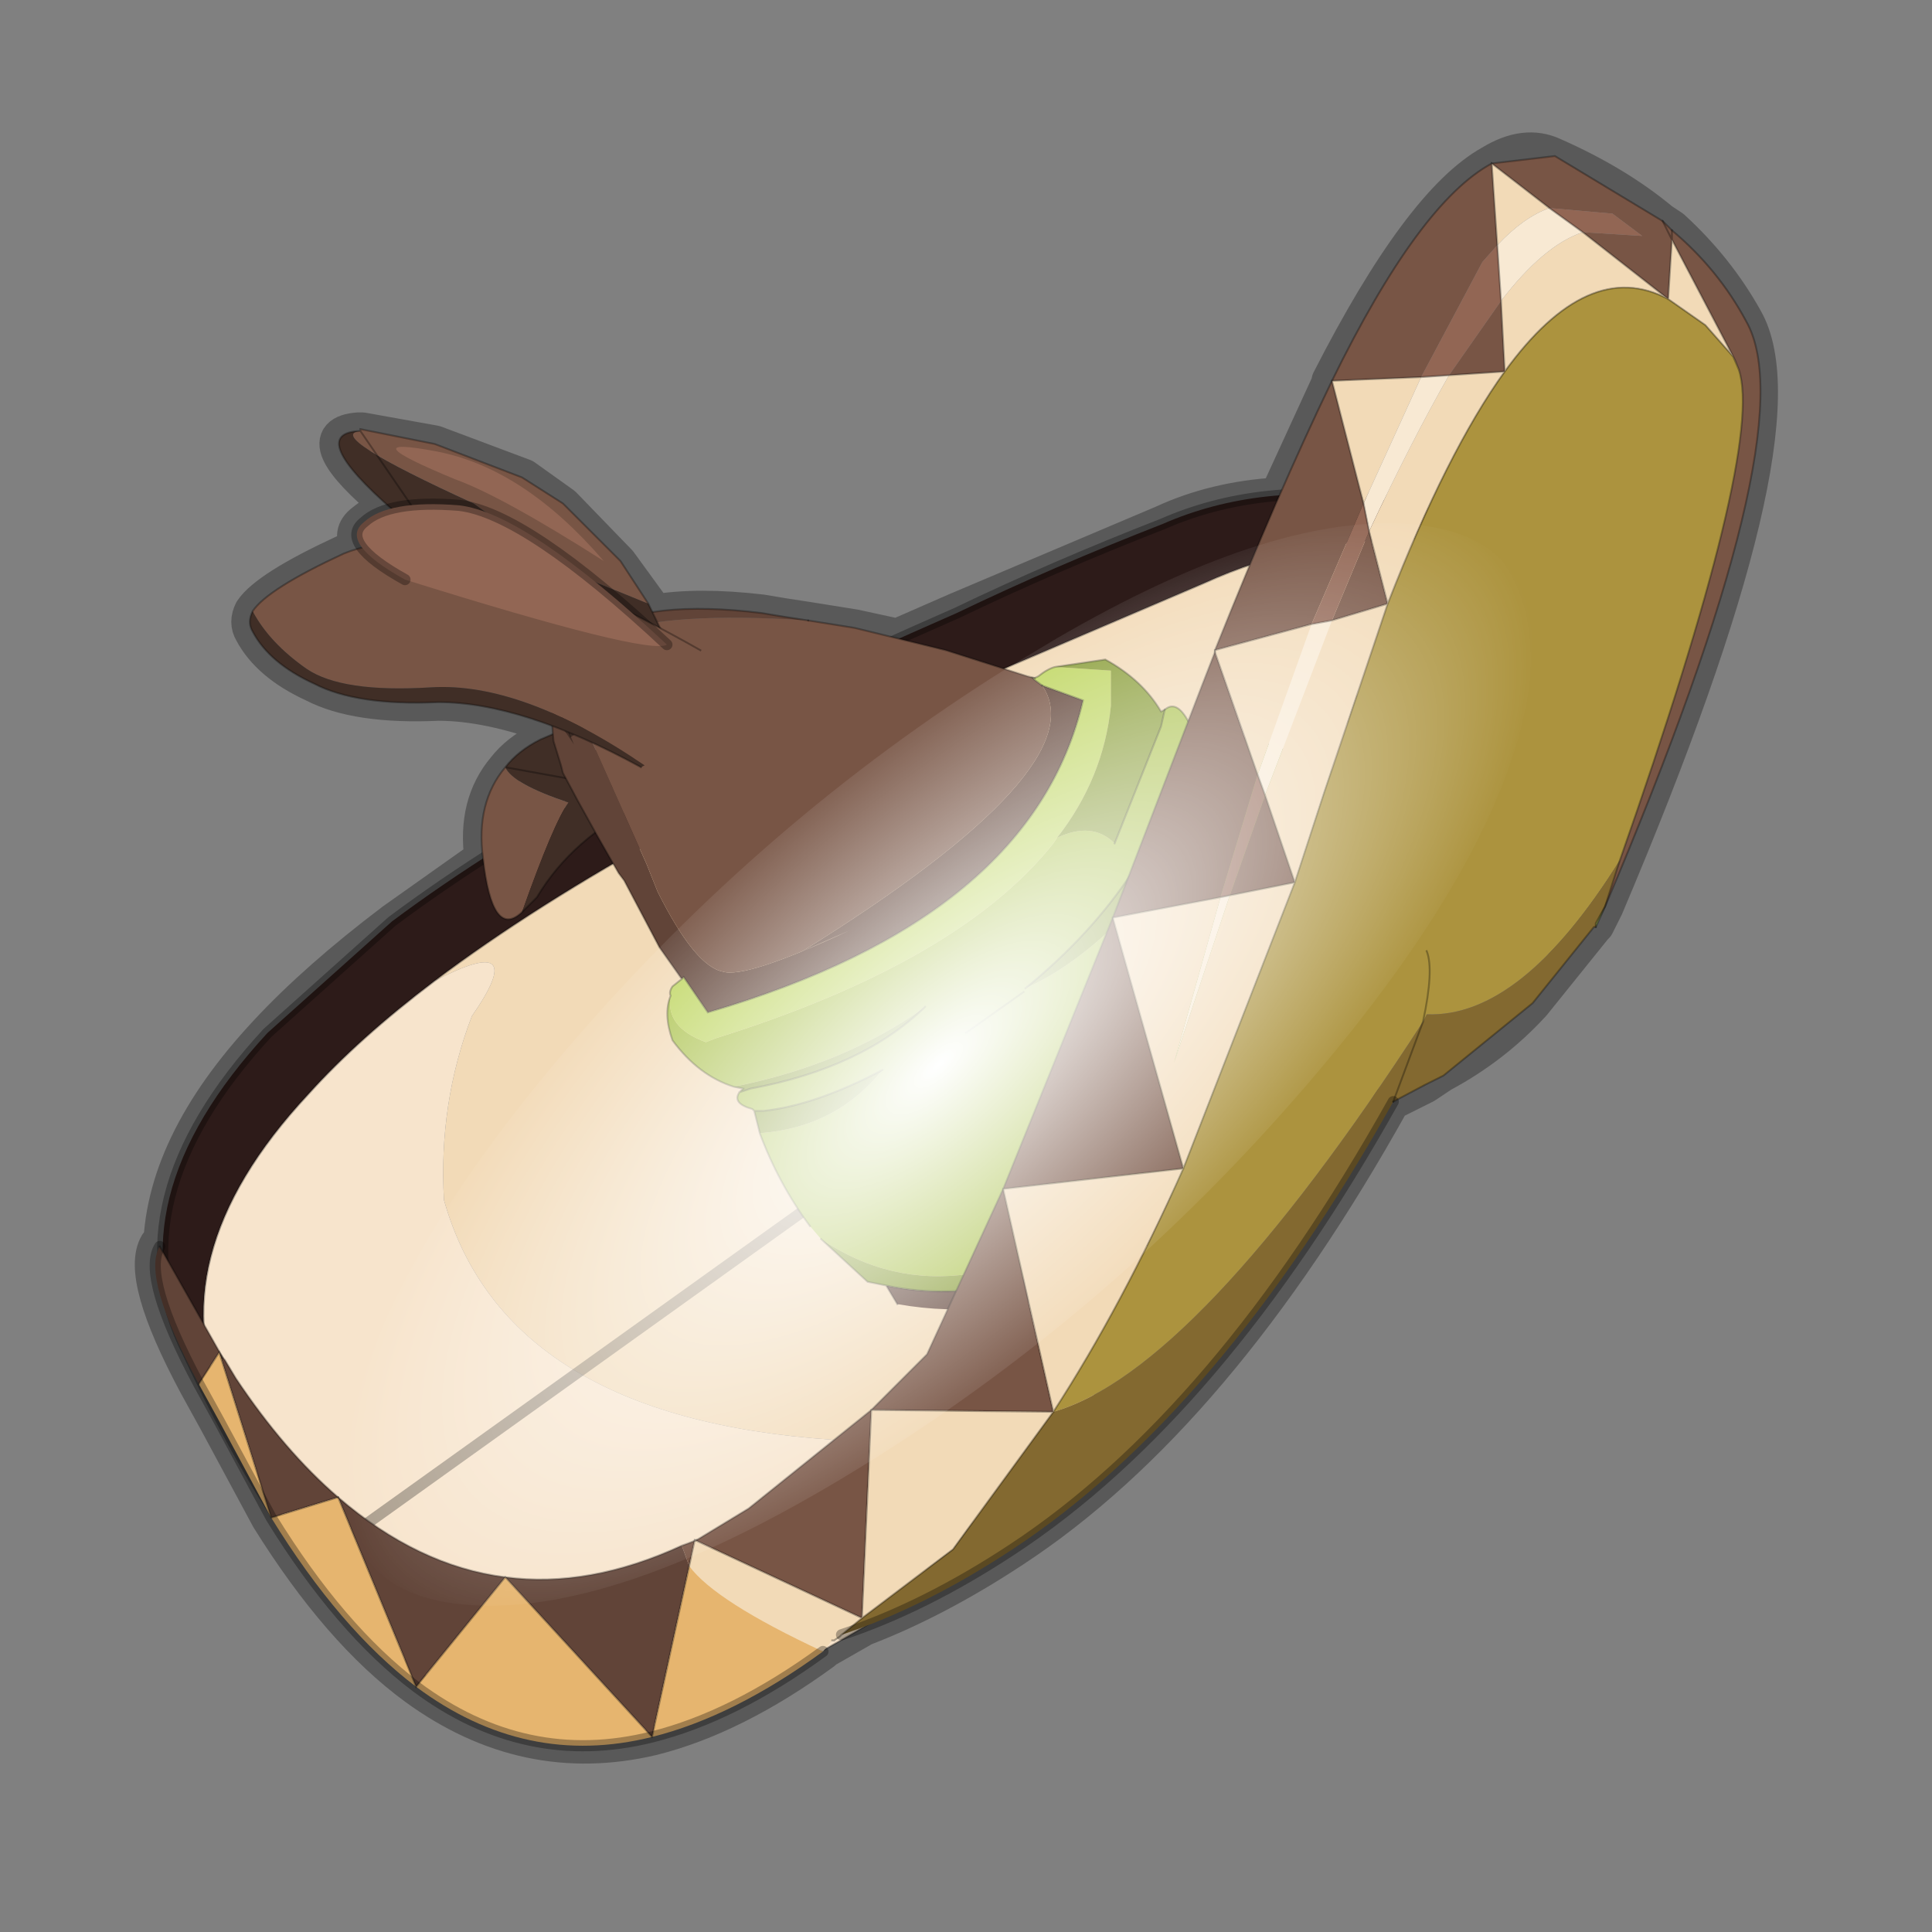 <?xml version="1.0" encoding="UTF-8" standalone="no"?>
<svg xmlns:xlink="http://www.w3.org/1999/xlink" height="520.0px" width="520.0px" xmlns="http://www.w3.org/2000/svg">
  <rect width="100%" height="100%" fill="#808080" stroke="none"/>
  <g transform="matrix(10.0, 0.0, 0.0, 10.0, 0.0, 0.0)">
    <use height="52.0" transform="matrix(1.0, 0.0, 0.0, 1.0, 0.0, 0.0)" width="52.0" xlink:href="#shape0"/>
    <use height="136.85" transform="matrix(0.203, -0.185, 0.071, 0.083, 5.361, 36.692)" width="148.25" xlink:href="#sprite0"/>
  </g>
  <defs>
    <g id="shape0" transform="matrix(1.0, 0.0, 0.0, 1.0, 0.0, 0.0)">
      <path d="M52.0 0.0 L52.0 52.0 0.0 52.0 0.0 0.0 52.0 0.0" fill="#795fa9" fill-opacity="0.0" fill-rule="evenodd" stroke="none"/>
      <path d="M24.15 17.15 L23.0 16.9 21.75 16.7 21.1 16.6 20.5 16.5 Q18.8 16.3 17.6 16.5 L17.45 16.25 16.65 15.15 15.15 13.6 14.1 12.85 11.7 11.95 9.75 11.6 9.65 11.6 Q8.2 11.7 10.55 13.65 10.1 13.8 9.8 14.05 9.4 14.35 9.7 14.75 L9.25 14.9 Q7.2 15.85 6.8 16.45 6.65 16.75 6.8 17.0 7.25 17.85 8.45 18.4 9.6 19.0 11.8 18.9 13.15 18.9 14.9 19.55 L14.9 19.75 14.55 19.95 Q13.95 20.25 13.6 20.7 12.8 21.65 13.0 23.1 L10.6 24.8 Q8.55 26.35 7.2 27.8 4.35 30.85 4.35 33.75 L4.25 33.5 Q3.75 34.35 5.3 37.25 L5.85 38.25 7.25 40.85 Q9.15 43.9 11.2 45.4 14.15 47.55 17.55 46.75 19.75 46.2 22.15 44.45 L22.2 44.4 23.25 43.8 Q25.2 43.05 27.25 41.7 32.75 38.1 37.45 29.65 L38.35 29.2 38.8 28.9 Q40.2 28.15 41.25 27.0 L42.9 24.95 42.95 24.9 43.2 24.4 Q48.65 11.55 46.95 8.6 46.2 7.25 45.0 6.15 L44.7 5.95 Q43.5 4.95 41.8 4.2 41.05 3.85 40.15 4.4 38.25 5.45 35.8 10.25 L35.8 10.3 34.4 13.35 Q32.7 13.45 31.3 14.1 L25.75 16.45 24.15 17.15 Z" fill="none" stroke="#000000" stroke-linecap="round" stroke-linejoin="round" stroke-opacity="0.302" stroke-width="1.0"/>
      <path d="M11.7 26.4 Q9.65 27.95 8.3 29.45 4.15 33.9 6.1 38.05 7.25 40.4 8.35 42.1 6.7 39.9 5.05 36.4 3.0 32.35 7.2 27.8 L10.55 24.8 Q15.9 20.8 25.75 16.5 28.35 15.25 31.3 14.1 36.55 11.8 44.65 16.1 38.0 13.15 32.4 15.7 L26.9 18.05 Q17.0 22.4 11.7 26.4" fill="#2d1b19" fill-rule="evenodd" stroke="none"/>
      <path d="M11.7 26.4 Q17.0 22.4 26.9 18.05 L32.4 15.7 Q38.0 13.15 44.65 16.1 L44.9 16.2 Q40.85 24.05 34.1 32.2 29.45 37.85 23.6 43.55 25.35 40.5 26.15 38.35 24.95 39.2 22.4 38.75 13.6 38.15 11.95 32.3 11.8 29.7 12.7 27.35 14.3 25.05 11.7 26.4" fill="#f2dab7" fill-rule="evenodd" stroke="none"/>
      <path d="M8.35 42.1 Q7.25 40.4 6.1 38.05 4.15 33.9 8.3 29.45 9.65 27.95 11.7 26.4 14.3 25.05 12.7 27.35 11.8 29.7 11.95 32.3 13.6 38.15 22.4 38.75 24.95 39.2 26.15 38.35 25.35 40.5 23.6 43.55 L23.45 43.7 23.4 43.7 Q20.05 45.7 17.3 46.6 12.65 47.4 8.35 42.1" fill="#f7e4cc" fill-rule="evenodd" stroke="none"/>
      <path d="M8.35 42.1 Q7.25 40.4 6.1 38.05 4.15 33.9 8.3 29.45 9.65 27.95 11.7 26.4 17.0 22.4 26.9 18.05 L32.4 15.7 Q38.0 13.15 44.65 16.1 M8.35 42.1 Q12.65 47.4 17.3 46.6 20.05 45.7 23.4 43.7 M44.9 16.2 L44.65 16.1" fill="none" stroke="#000000" stroke-linecap="square" stroke-linejoin="miter" stroke-miterlimit="10.0" stroke-opacity="0.302" stroke-width="0.05"/>
      <path d="M44.65 16.1 Q36.55 11.8 31.3 14.1 28.35 15.25 25.75 16.5 15.9 20.8 10.55 24.8 L7.2 27.8 Q3.0 32.35 5.05 36.4 6.7 39.9 8.35 42.1 Z" fill="none" stroke="#000000" stroke-linecap="round" stroke-linejoin="round" stroke-opacity="0.302" stroke-width="0.3"/>
      <path d="M38.5 18.4 Q39.25 18.9 38.7 19.1 L36.6 19.5 Q35.35 19.4 36.4 18.8 37.3 18.25 38.5 18.4" fill="#72643f" fill-rule="evenodd" stroke="none"/>
      <path d="M38.5 18.4 Q39.25 18.9 38.7 19.1 L36.6 19.5 Q35.35 19.4 36.4 18.8 37.3 18.25 38.5 18.4 Z" fill="none" stroke="#000000" stroke-linecap="square" stroke-linejoin="miter" stroke-miterlimit="10.0" stroke-opacity="0.302" stroke-width="0.05"/>
      <path d="M17.6 21.35 L17.75 21.4 17.35 21.6 17.6 21.35" fill="#8d9f47" fill-rule="evenodd" stroke="none"/>
      <path d="M14.05 24.55 Q13.25 25.3 13.0 23.1 12.8 21.6 13.6 20.65 13.8 21.1 15.3 21.6 14.9 22.15 14.05 24.55" fill="#785545" fill-rule="evenodd" stroke="none"/>
      <path d="M13.6 20.65 Q13.95 20.2 14.55 19.9 L15.25 19.6 17.6 21.35 17.35 21.6 Q15.4 22.55 14.45 24.15 L14.05 24.55 Q14.9 22.15 15.3 21.6 13.8 21.1 13.6 20.65" fill="#402e26" fill-rule="evenodd" stroke="none"/>
      <path d="M13.6 20.65 Q13.95 20.2 14.55 19.9 L15.25 19.6 M17.75 21.4 L17.35 21.6 Q15.4 22.55 14.45 24.15 L14.05 24.55 Q13.25 25.3 13.0 23.1 12.8 21.6 13.6 20.65 Z" fill="none" stroke="#000000" stroke-linecap="square" stroke-linejoin="miter" stroke-miterlimit="10.0" stroke-opacity="0.302" stroke-width="0.05"/>
      <path d="M21.75 16.7 Q14.2 16.2 15.55 19.1 L17.4 23.25 17.7 24.0 Q18.7 26.0 19.45 26.15 20.05 26.35 22.85 25.05 L21.6 25.6 Q29.55 20.65 28.05 18.45 L29.15 18.85 Q27.8 24.7 19.05 27.25 L18.4 26.3 18.35 26.35 17.75 25.5 16.8 23.7 16.65 23.5 16.05 22.45 15.55 21.55 15.15 20.8 15.1 20.6 14.9 19.95 Q14.4 15.75 20.5 16.5 L21.1 16.6 21.75 16.7 M36.35 22.05 Q38.25 25.35 33.9 30.65 29.5 36.05 24.15 35.1 L23.85 34.6 Q27.2 35.3 30.7 32.9 35.55 29.0 36.35 22.05" fill="#614438" fill-rule="evenodd" stroke="none"/>
      <path d="M21.75 16.7 L23.0 16.9 25.45 17.5 27.65 18.2 27.85 18.25 27.8 18.25 27.85 18.3 28.05 18.45 Q29.55 20.65 21.6 25.6 L22.85 25.05 Q20.05 26.35 19.45 26.15 18.7 26.0 17.7 24.0 L17.4 23.25 15.55 19.1 Q14.2 16.2 21.75 16.7" fill="#785545" fill-rule="evenodd" stroke="none"/>
      <path d="M31.35 19.1 Q31.7 18.8 32.05 19.55 L32.0 19.9 Q31.15 23.7 27.6 26.6 29.3 25.85 31.1 23.75 30.4 25.55 31.0 31.05 L30.7 32.1 Q25.8 35.85 22.1 33.35 L21.8 33.0 Q20.95 31.85 20.45 30.5 22.5 30.35 23.75 28.8 21.95 29.75 20.55 29.9 L20.3 29.9 20.25 29.85 Q19.7 29.7 19.9 29.4 L20.2 29.3 Q23.2 28.75 24.9 27.1 22.75 28.65 19.75 29.25 18.8 28.95 18.1 28.0 17.85 27.3 18.05 26.8 17.9 27.65 19.0 28.05 L19.25 27.95 Q25.8 25.9 28.35 22.7 L28.45 22.55 Q29.4 22.1 30.0 22.7 L31.25 19.55 31.35 19.1 M27.55 26.7 L26.0 27.8 27.55 26.7" fill="#abc24d" fill-rule="evenodd" stroke="none"/>
      <path d="M28.05 18.45 L27.85 18.3 27.8 18.25 27.85 18.25 27.95 18.2 Q28.2 18.0 28.4 17.95 L29.9 18.05 29.9 19.0 Q29.7 20.95 28.45 22.55 L28.35 22.7 Q25.8 25.9 19.25 27.95 L19.0 28.05 Q17.9 27.65 18.05 26.8 18.0 26.7 18.1 26.55 L18.35 26.35 18.4 26.3 19.05 27.25 Q27.8 24.7 29.15 18.85 L28.05 18.45" fill="#bfd661" fill-rule="evenodd" stroke="none"/>
      <path d="M28.4 17.95 L29.75 17.75 Q30.75 18.3 31.25 19.15 L31.35 19.1 31.25 19.55 30.0 22.7 Q29.4 22.1 28.45 22.55 29.7 20.95 29.9 19.0 L29.9 18.05 28.4 17.95 M32.05 19.55 Q35.0 20.05 36.4 21.1 L36.35 22.05 Q35.55 29.0 30.7 32.9 27.2 35.3 23.85 34.6 L23.35 34.5 22.1 33.35 Q25.8 35.85 30.7 32.1 L31.0 31.05 Q30.4 25.55 31.1 23.75 29.3 25.85 27.6 26.6 31.15 23.7 32.0 19.9 L32.05 19.55 M20.45 30.5 L20.3 29.9 20.55 29.9 Q21.95 29.75 23.75 28.8 22.5 30.35 20.45 30.5 M19.9 29.4 L20.0 29.3 19.75 29.25 Q22.75 28.65 24.9 27.1 23.2 28.75 20.2 29.3 L19.9 29.4" fill="#899d37" fill-rule="evenodd" stroke="none"/>
      <path d="M24.15 35.1 L23.85 34.6 23.35 34.5 22.1 33.35 M21.8 33.0 Q20.95 31.85 20.45 30.5 L20.3 29.9 20.25 29.85 Q19.7 29.7 19.9 29.4 L20.0 29.3 19.75 29.25 Q18.8 28.95 18.1 28.0 17.85 27.3 18.05 26.8 18.0 26.7 18.1 26.55 L18.35 26.35 17.75 25.5 16.8 23.7 16.65 23.5 16.05 22.45 15.55 21.55 15.15 20.8 15.1 20.6 14.9 19.95 Q14.4 15.75 20.5 16.5 L21.1 16.6 21.75 16.7 M18.35 26.35 L18.4 26.3 19.05 27.25 Q27.8 24.7 29.15 18.85 L28.05 18.45 M30.0 22.7 L31.25 19.55 31.35 19.1 M27.6 26.6 Q31.15 23.7 32.0 19.9 L32.05 19.55 M20.3 29.9 L20.55 29.9 Q21.95 29.75 23.75 28.8 M19.9 29.4 L20.2 29.3 Q23.2 28.75 24.9 27.1 M26.0 27.8 L27.55 26.7 M36.35 22.05 Q35.55 29.0 30.7 32.9 27.2 35.3 23.85 34.6" fill="none" stroke="#000000" stroke-linecap="square" stroke-linejoin="miter" stroke-miterlimit="10.0" stroke-opacity="0.302" stroke-width="0.05"/>
      <path d="M27.85 18.25 L27.65 18.2 25.45 17.5 23.0 16.9 21.75 16.7 M27.85 18.25 L27.95 18.2 Q28.2 18.0 28.4 17.95 L29.75 17.75 Q30.75 18.3 31.25 19.15 L31.35 19.1 Q31.7 18.8 32.05 19.55 35.0 20.05 36.4 21.1 L36.35 22.05" fill="none" stroke="#000000" stroke-linecap="round" stroke-linejoin="miter" stroke-miterlimit="10.0" stroke-opacity="0.302" stroke-width="0.05"/>
      <path d="M28.05 18.45 L27.85 18.3 27.8 18.25 27.85 18.25" fill="none" stroke="#000000" stroke-linecap="square" stroke-linejoin="miter" stroke-miterlimit="10.0" stroke-opacity="0.302" stroke-width="0.05"/>
      <path d="M22.6 44.05 L22.65 44.0 22.6 44.05" fill="#685220" fill-rule="evenodd" stroke="none"/>
      <path d="M43.2 24.4 L42.95 24.95 42.9 24.95 42.95 24.95 42.95 24.85 43.2 24.4 M22.65 44.0 L22.45 44.15 22.6 44.05 22.65 44.0" fill="#8d9f47" fill-rule="evenodd" stroke="none"/>
      <path d="M18.35 41.6 Q18.5 41.55 18.75 41.45 L20.15 40.6 23.45 37.95 24.95 36.45 27.0 32.0 29.95 24.7 32.35 18.45 32.7 17.55 33.85 20.85 32.85 24.15 29.95 24.7 31.85 31.45 27.0 32.0 28.35 38.0 23.45 37.95 23.2 43.55 18.7 41.45 18.55 42.15 18.35 41.6 M32.7 17.5 Q34.4 13.25 35.85 10.25 38.2 5.45 40.15 4.4 L41.85 4.2 44.75 5.95 45.0 6.2 Q46.25 7.25 47.0 8.65 48.65 11.55 43.2 24.4 L43.6 23.15 Q47.5 12.05 46.8 9.95 L46.7 9.7 46.65 9.6 45.0 6.45 44.9 8.05 42.6 6.25 44.2 6.35 43.4 5.75 41.7 5.6 40.15 4.4 40.3 6.6 39.9 7.05 38.25 10.15 35.85 10.25 36.7 13.55 35.3 16.8 32.7 17.5 M18.75 41.45 L18.7 41.45 18.75 41.45 M34.85 23.75 L33.1 24.1 34.05 21.4 34.85 23.75 M36.85 14.3 L37.35 16.25 35.85 16.7 36.85 14.3 M40.5 10.0 L39.0 10.1 40.4 8.1 40.5 10.0 M45.0 6.2 L45.0 6.45 44.75 5.95 45.0 6.45 45.0 6.2" fill="#785545" fill-rule="evenodd" stroke="none"/>
      <path d="M4.3 33.55 L4.5 33.9 6.0 36.55 6.05 36.6 6.35 37.1 Q7.65 39.05 9.1 40.3 11.25 42.15 13.6 42.45 15.85 42.75 18.35 41.6 L18.55 42.15 17.55 46.75 13.6 42.45 11.2 45.4 9.1 40.3 7.3 40.85 5.9 36.4 5.35 37.25 Q3.8 34.35 4.3 33.55 M6.0 36.55 L5.9 36.4 6.0 36.55" fill="#614438" fill-rule="evenodd" stroke="none"/>
      <path d="M32.85 24.15 L33.85 20.85 34.05 21.4 33.1 24.1 32.85 24.15 M39.0 10.1 L38.25 10.15 39.9 7.05 40.3 6.6 40.4 8.1 39.0 10.1 M36.7 13.55 L36.85 14.3 35.85 16.7 35.3 16.8 36.7 13.55 M42.6 6.25 L41.7 5.6 43.4 5.75 44.2 6.35 42.6 6.25" fill="#926654" fill-rule="evenodd" stroke="none"/>
      <path d="M32.7 17.55 L32.7 17.5 35.3 16.8 33.85 20.85 32.7 17.55 M22.45 44.15 L22.4 44.15 22.15 44.45 Q19.25 43.1 18.55 42.15 L18.7 41.45 23.2 43.55 22.65 44.0 22.6 44.05 22.45 44.15 M23.2 43.55 L23.45 37.95 28.35 38.0 27.0 32.0 31.85 31.45 29.95 24.7 32.85 24.15 31.6 28.6 33.1 24.1 34.85 23.75 31.85 31.45 Q30.2 35.15 28.35 38.0 L26.05 41.15 25.65 41.7 23.4 43.4 23.2 43.55 M36.85 14.3 Q38.0 11.85 39.0 10.1 L40.5 10.0 Q38.95 12.15 37.35 16.25 L36.85 14.3 M38.25 10.15 L36.7 13.55 35.85 10.25 38.25 10.15 M35.85 16.7 L37.35 16.25 35.65 21.3 34.85 23.75 34.05 21.4 35.85 16.7 M40.5 10.0 L40.4 8.1 Q41.55 6.6 42.6 6.25 L44.9 8.05 Q42.75 6.9 40.5 10.0 M41.7 5.6 Q41.0 5.85 40.3 6.6 L40.15 4.4 41.7 5.6 M44.9 8.05 L45.0 6.45 46.65 9.6 45.9 8.75 44.9 8.05" fill="#f2dab7" fill-rule="evenodd" stroke="none"/>
      <path d="M22.15 44.45 Q19.75 46.2 17.55 46.75 14.15 47.6 11.2 45.4 9.15 43.85 7.3 40.85 L5.9 38.25 5.35 37.25 5.9 36.4 7.3 40.85 9.1 40.3 11.2 45.4 13.6 42.45 17.55 46.75 18.55 42.15 Q19.25 43.1 22.15 44.45" fill="#e6b56f" fill-rule="evenodd" stroke="none"/>
      <path d="M33.1 24.1 L31.6 28.6 32.85 24.15 33.1 24.1 M34.05 21.4 L33.85 20.85 35.3 16.8 35.85 16.7 34.05 21.4 M39.0 10.1 Q38.0 11.85 36.85 14.3 L36.7 13.55 38.25 10.15 39.0 10.1 M40.4 8.1 L40.3 6.6 Q41.0 5.85 41.7 5.6 L42.6 6.25 Q41.55 6.6 40.4 8.1" fill="#f8e9d3" fill-rule="evenodd" stroke="none"/>
      <path d="M46.65 9.6 L46.7 9.7 46.8 9.95 46.65 9.6" fill="url(#gradient0)" fill-rule="evenodd" stroke="none"/>
      <path d="M28.35 38.0 Q30.2 35.15 31.85 31.45 L34.85 23.75 35.65 21.3 37.35 16.25 Q38.95 12.15 40.5 10.0 42.75 6.9 44.9 8.05 L45.9 8.75 46.65 9.6 46.8 9.95 Q47.5 12.05 43.6 23.15 40.95 27.4 38.4 27.3 L38.3 27.5 Q38.6 26.1 38.4 25.6 38.6 26.1 38.3 27.5 32.2 36.9 28.35 38.0" fill="#ac933e" fill-rule="evenodd" stroke="none"/>
      <path d="M42.9 24.95 L41.25 27.0 38.85 28.95 38.35 29.2 37.5 29.65 Q32.8 38.05 27.25 41.7 24.9 43.25 22.65 44.0 L23.2 43.55 23.4 43.4 25.65 41.7 26.05 41.15 28.35 38.0 Q32.2 36.9 38.3 27.5 L38.4 27.3 Q40.95 27.4 43.6 23.15 L43.2 24.4 42.95 24.85 42.95 24.95 42.9 24.95 M37.5 29.65 L38.3 27.5 37.5 29.65" fill="#836930" fill-rule="evenodd" stroke="none"/>
      <path d="M22.45 44.15 L22.4 44.15 M18.7 41.45 L18.75 41.45 M23.2 43.55 L18.7 41.45 18.55 42.15 M22.65 44.0 L23.2 43.55 23.45 37.95 28.35 38.0 27.0 32.0 31.85 31.45 29.95 24.7 32.85 24.15 33.1 24.1 M33.85 20.85 L32.7 17.55 M22.65 44.0 L22.6 44.05 22.65 44.0 M22.45 44.15 L22.6 44.05 M23.2 43.55 L23.4 43.4 25.65 41.7 26.05 41.15 28.35 38.0 Q30.2 35.15 31.85 31.45 L34.85 23.75 33.1 24.1 M34.05 21.4 L33.85 20.85 M35.3 16.8 L32.7 17.5 M17.55 46.75 L18.55 42.15 M9.1 40.3 L11.2 45.4 13.6 42.45 17.55 46.75 M36.85 14.3 L37.35 16.25 Q38.95 12.15 40.5 10.0 L39.0 10.1 38.25 10.15 35.85 10.25 M36.7 13.55 L36.85 14.3 M35.85 16.7 L37.35 16.25 35.65 21.3 34.85 23.75 34.05 21.4 M35.85 16.7 L35.3 16.8 M36.7 13.55 L35.85 10.25 M42.95 24.95 L42.95 24.85 43.2 24.4 43.6 23.15 M38.3 27.5 L37.5 29.65 M38.3 27.5 Q38.6 26.1 38.4 25.6 M40.4 8.1 L40.3 6.6 40.15 4.4 41.7 5.6 42.6 6.25 M40.4 8.1 L40.5 10.0 Q42.75 6.9 44.9 8.05 L42.6 6.25 M44.75 5.95 L45.0 6.45 45.0 6.2 M44.9 8.05 L45.0 6.45 46.65 9.6 46.7 9.7 46.8 9.95 Q47.5 12.05 43.6 23.15 M46.8 9.95 L46.65 9.6 45.9 8.75 44.9 8.05" fill="none" stroke="#000000" stroke-linecap="square" stroke-linejoin="miter" stroke-miterlimit="10.0" stroke-opacity="0.302" stroke-width="0.05"/>
      <path d="M37.5 29.65 Q32.8 38.05 27.25 41.7 24.9 43.25 22.65 44.0 M22.15 44.45 Q19.75 46.2 17.55 46.75 14.15 47.6 11.2 45.4 9.15 43.85 7.3 40.85 L5.9 38.25 5.35 37.25 Q3.8 34.35 4.3 33.55" fill="none" stroke="#000000" stroke-linecap="round" stroke-linejoin="round" stroke-opacity="0.302" stroke-width="0.3"/>
      <path d="M4.3 33.55 L4.5 33.9 6.0 36.55" fill="none" stroke="#000000" stroke-linecap="square" stroke-linejoin="miter" stroke-miterlimit="10.0" stroke-opacity="0.302" stroke-width="0.05"/>
      <path d="M6.0 36.55 L6.05 36.6 6.35 37.1 Q7.65 39.05 9.1 40.3 M7.3 40.85 L5.9 36.4 5.35 37.25 M5.9 36.4 L6.0 36.55 M7.3 40.85 L9.1 40.3" fill="none" stroke="#000000" stroke-linecap="round" stroke-linejoin="miter" stroke-miterlimit="10.0" stroke-opacity="0.302" stroke-width="0.05"/>
      <path d="M9.1 40.3 Q11.25 42.15 13.6 42.45 15.85 42.75 18.35 41.6 18.5 41.55 18.75 41.45 L20.15 40.6 23.45 37.95 24.95 36.45 27.0 32.0 29.95 24.7 32.35 18.45 32.7 17.55 32.7 17.5 Q34.4 13.25 35.85 10.25 38.2 5.45 40.15 4.4 L41.85 4.2 44.75 5.95 45.0 6.2 Q46.25 7.25 47.0 8.65 48.65 11.55 43.2 24.4 L42.95 24.95 42.9 24.95 41.25 27.0 38.85 28.95 38.35 29.2 37.5 29.65" fill="none" stroke="#000000" stroke-linecap="round" stroke-linejoin="miter" stroke-miterlimit="10.0" stroke-opacity="0.302" stroke-width="0.05"/>
      <path d="M9.7 11.6 L9.7 11.55 11.7 11.95 14.05 12.85 15.15 13.55 16.7 15.1 17.45 16.25 15.25 15.35 12.75 13.55 Q8.7 11.7 9.7 11.6" fill="#785545" fill-rule="evenodd" stroke="none"/>
      <path d="M17.45 16.25 L18.2 17.8 15.35 19.85 Q14.15 16.7 10.6 13.75 8.2 11.65 9.7 11.6 8.7 11.7 12.75 13.55 L15.25 15.35 17.45 16.25" fill="#402e26" fill-rule="evenodd" stroke="none"/>
      <path d="M9.7 11.6 L9.7 11.55 11.7 11.95 14.05 12.85 15.15 13.55 16.7 15.1 17.45 16.25 18.2 17.8 M15.35 19.85 Q14.15 16.7 10.6 13.75 8.2 11.65 9.7 11.6 Z" fill="none" stroke="#000000" stroke-linecap="square" stroke-linejoin="miter" stroke-miterlimit="10.0" stroke-opacity="0.302" stroke-width="0.05"/>
      <path d="M12.25 12.9 Q9.35 11.7 11.75 12.15 14.1 12.6 16.25 15.1 13.5 13.35 12.25 12.9" fill="#926654" fill-rule="evenodd" stroke="none"/>
      <path d="M17.35 20.6 Q14.05 18.35 11.6 18.5 9.2 18.65 8.25 18.0 7.25 17.3 6.8 16.45 7.2 15.85 9.25 14.9 12.15 13.7 18.85 17.5 18.75 19.15 17.35 20.6" fill="#785545" fill-rule="evenodd" stroke="none"/>
      <path d="M17.25 20.65 Q14.05 18.9 11.8 18.9 9.6 19.0 8.45 18.4 7.25 17.85 6.8 17.0 6.65 16.75 6.8 16.45 7.25 17.3 8.25 18.0 9.2 18.65 11.6 18.5 14.05 18.35 17.35 20.6 L17.25 20.65" fill="#402e26" fill-rule="evenodd" stroke="none"/>
      <path d="M6.8 16.45 Q6.65 16.75 6.8 17.0 7.25 17.85 8.45 18.4 9.6 19.0 11.8 18.9 14.05 18.9 17.25 20.65 M6.8 16.45 Q7.2 15.85 9.25 14.9 12.15 13.7 18.85 17.5" fill="none" stroke="#000000" stroke-linecap="square" stroke-linejoin="miter" stroke-miterlimit="10.0" stroke-opacity="0.302" stroke-width="0.05"/>
      <path d="M10.9 15.6 Q9.1 14.6 9.8 14.05 10.45 13.45 12.35 13.6 14.15 13.8 17.95 17.35 17.45 17.65 10.9 15.6" fill="#926654" fill-rule="evenodd" stroke="none"/>
      <path d="M10.9 15.6 Q9.1 14.6 9.8 14.05 10.45 13.45 12.35 13.6 14.15 13.8 17.95 17.35" fill="none" stroke="#000000" stroke-linecap="round" stroke-linejoin="round" stroke-opacity="0.302" stroke-width="0.3"/>
    </g>
    <linearGradient gradientTransform="matrix(0.005, 0.007, -0.008, 0.005, 37.55, 22.55)" gradientUnits="userSpaceOnUse" id="gradient0" spreadMethod="pad" x1="-819.2" x2="819.2">
      <stop offset="0.0" stop-color="#b19741"/>
      <stop offset="0.776" stop-color="#836d27"/>
    </linearGradient>
    <g id="sprite0" transform="matrix(1.0, 0.0, 0.0, 1.0, 73.5, 65.0)">
      <use height="136.85" transform="matrix(1.0, 0.0, 0.0, 1.0, -73.5, -65.0)" width="148.25" xlink:href="#shape1"/>
    </g>
    <g id="shape1" transform="matrix(1.0, 0.0, 0.0, 1.0, 73.5, 65.0)">
      <path d="M36.65 -54.65 Q60.05 -42.0 69.75 -17.95 80.55 8.9 68.0 34.1 55.45 59.35 26.8 68.2 -1.8 77.05 -29.7 64.3 -57.6 51.6 -68.45 24.75 -79.3 -2.05 -66.75 -27.25 L-66.7 -27.3 Q-54.1 -52.5 -25.5 -61.4 3.1 -70.2 31.0 -57.5 L36.65 -54.65" fill="url(#gradient1)" fill-rule="evenodd" stroke="none"/>
    </g>
    <radialGradient cx="0" cy="0" gradientTransform="matrix(0.091, 0.0, 0.0, 0.091, 0.6, 3.4)" gradientUnits="userSpaceOnUse" id="gradient1" r="819.2" spreadMethod="pad">
      <stop offset="0.0" stop-color="#ffffff"/>
      <stop offset="1.0" stop-color="#ffffff" stop-opacity="0.0"/>
    </radialGradient>
  </defs>
</svg>
